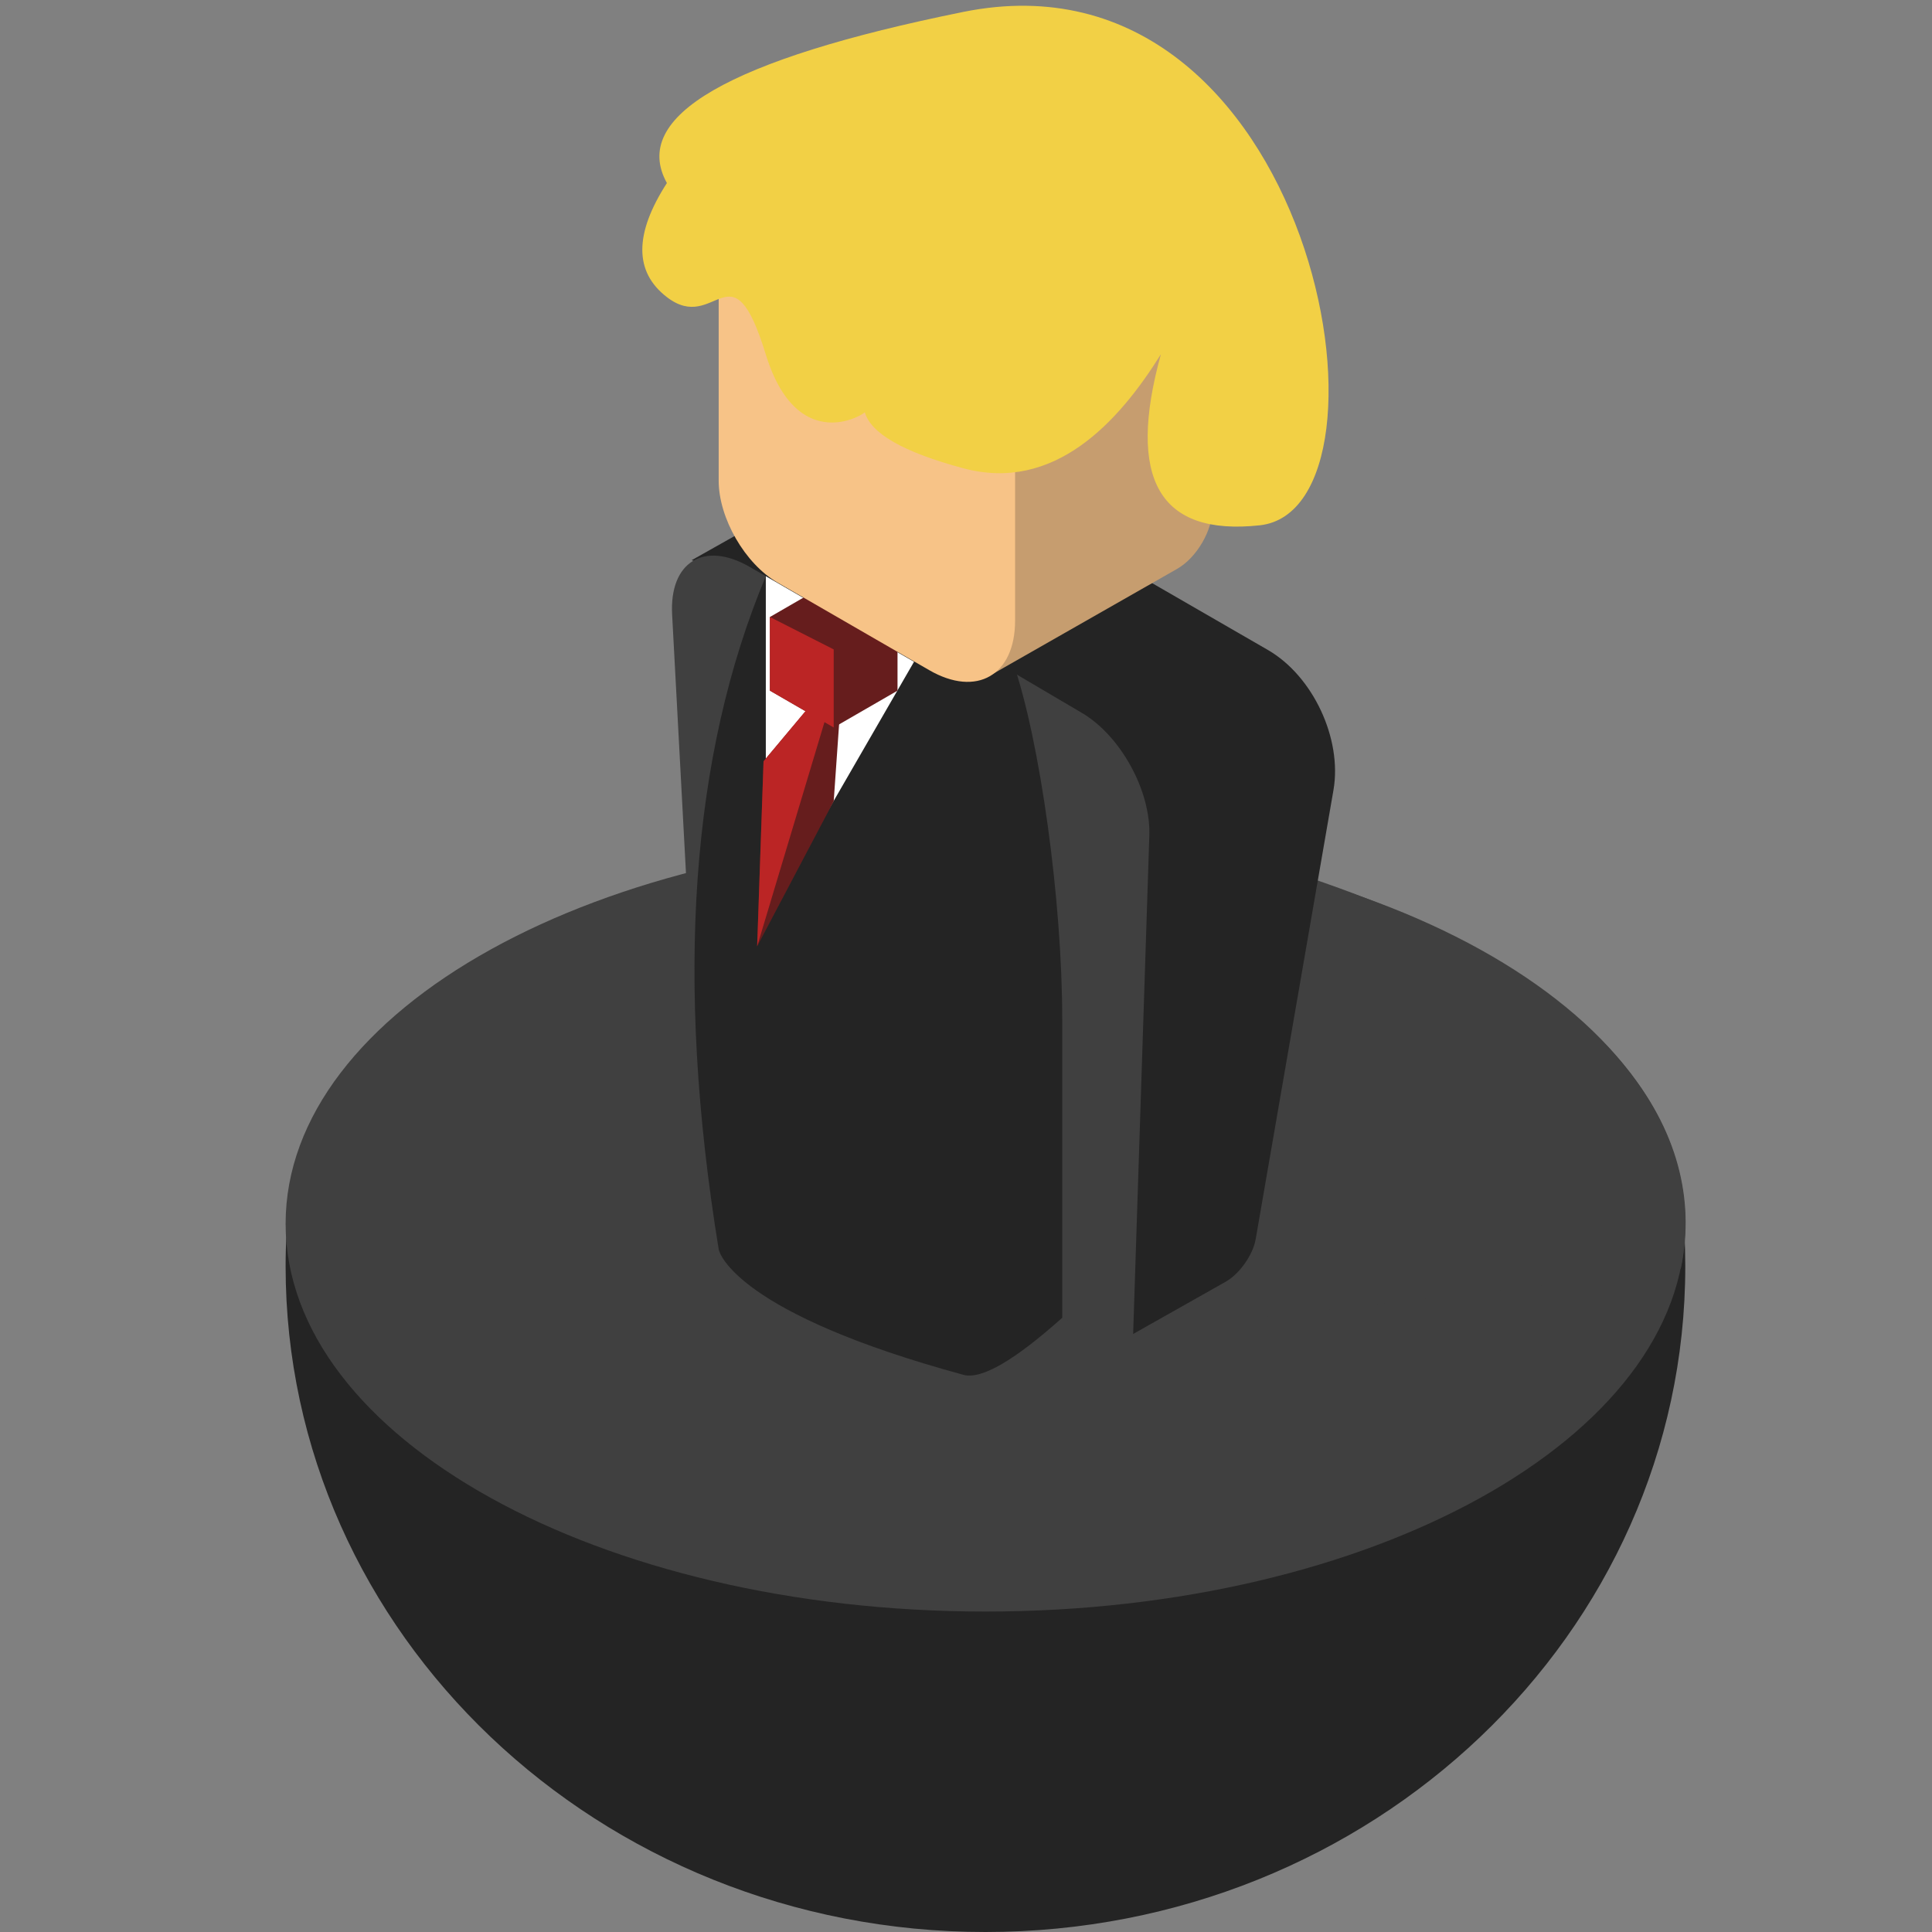 <?xml version="1.0" standalone="no"?><!-- Generator: Gravit.io --><svg xmlns="http://www.w3.org/2000/svg" xmlns:xlink="http://www.w3.org/1999/xlink" style="isolation:isolate" viewBox="0 0 300 300" width="300" height="300"><rect x="0" y="0" width="300" height="300" fill="#808080" stroke="none"/><defs><clipPath id="_clipPath_YoqjKMYnKilAgaoD3bALMRMNZpa3I7T2"><rect width="300" height="300"/></clipPath></defs><g clip-path="url(#_clipPath_YoqjKMYnKilAgaoD3bALMRMNZpa3I7T2)"><path d=" M 44.35 196.647 C 44.35 139.605 94.25 163.836 154.226 163.836 C 214.203 163.836 261.69 139.605 261.69 196.647 C 261.69 253.689 212.997 300 153.02 300 C 93.043 300 44.35 253.689 44.35 196.647 Z " fill="rgb(36,36,36)"/><path d=" M 107.409 86.984 L 126.587 76.185 L 141.929 85.043 L 126.587 93.901 L 107.409 86.984 Z " fill="rgb(36,36,36)"/><path d=" M 44.35 190.015 C 44.35 156.776 93.043 129.79 153.02 129.79 C 212.997 129.79 261.69 156.776 261.69 190.015 C 261.69 223.254 212.997 250.24 153.02 250.24 C 93.043 250.24 44.35 223.254 44.35 190.015 Z " fill="rgb(64,64,64)"/><path d=" M 118.916 89.472 L 116.422 88.032 C 109.331 83.938 103.929 87.253 104.367 95.429 L 108.127 165.632 L 118.916 89.472 Z " fill="rgb(64,64,64)"/><path d=" M 167.205 205.929 L 164.942 204.623 L 141.929 102.759 L 157.271 102.759 Q 178.22 105.97 180.284 107.188 C 182.348 108.405 181.43 112.104 181.051 112.298 Q 180.867 112.393 180.371 198.378 C 180.323 206.714 174.423 210.097 167.205 205.929 Z " fill="rgb(64,64,64)"/><path d=" M 140.722 97.026 L 118.916 89.472 Q 101.383 131.32 111.596 193.978 C 111.714 194.701 114.58 203.959 149.6 213.481 Q 153.766 214.614 164.942 204.623 L 164.942 158.265 C 164.942 139.852 161.505 114.98 157.271 102.759 L 157.271 102.759 L 140.722 97.026 Z " fill="rgb(36,36,36)"/><path d=" M 176.449 206.652 Q 260.958 197.167 260.991 197.015 C 265.034 178.014 253.821 153.322 203.287 136.274 Q 202.679 136.069 176.449 206.652 Z " fill="rgb(64,64,64)"/><path d=" M 118.916 98.833 L 118.916 107.924 L 118.916 142.619 L 141.929 102.759 L 124.535 92.716 L 118.916 89.472 L 118.916 98.833 Z " fill="rgb(255,255,255)"/><path d=" M 130.399 110.966 L 126.35 108.941 L 118.561 118.219 L 117.571 146.949 L 129.459 124.405 L 130.399 110.966 Z " fill="rgb(102,29,29)"/><path d=" M 154.695 102.867 L 168 110.702 C 174.002 114.237 178.692 122.759 178.467 129.722 L 175.954 207.138 L 190.325 199.025 C 192.473 197.811 194.56 194.852 194.981 192.421 L 207.06 122.682 C 208.44 114.716 203.876 104.967 196.874 100.924 L 178.876 90.533 L 154.695 102.867 Z " fill="rgb(36,36,36)"/><path d=" M 129.459 112.965 L 139.366 107.245 L 139.366 95.806 L 129.459 90.086 L 119.552 95.806 L 119.552 107.245 L 129.459 112.965 Z " fill="rgb(102,29,29)"/><path d=" M 154.203 104.627 L 182.789 88.33 C 185.834 86.594 188.307 82.338 188.307 78.833 L 188.307 49.753 L 157.623 67.469 L 153.02 98.242 L 154.203 104.627 Z " fill="rgb(198,157,111)"/><path d=" M 111.596 46.791 L 111.596 74.639 C 111.596 80.459 115.688 87.547 120.729 90.457 L 144.294 104.063 C 151.65 108.31 157.623 104.862 157.623 96.367 L 157.623 66.937 C 157.623 62.342 154.392 56.746 150.412 54.448 L 124.373 39.415 C 117.321 35.343 111.596 38.649 111.596 46.791 Z " fill="rgb(247,195,135)"/><path d=" M 149.582 1.85 Q 94.975 12.892 103.556 28.423 Q 95.92 40.273 103.556 46.139 C 111.192 52.005 113.567 37.637 118.898 54.997 C 124.23 72.357 136.301 62.984 134.24 63.854 Q 135.504 68.934 149.582 72.712 C 163.661 76.491 173.659 65.62 180.267 54.997 Q 172.226 84.105 195.609 81.57 C 218.992 79.035 204.19 -9.192 149.582 1.85 Z " fill="rgb(242,208,69)"/><path d=" M 124.505 110.105 L 129.459 112.965 L 129.459 100.842 L 119.552 95.806 L 119.552 107.245 L 124.505 110.105 Z " fill="rgb(187,37,37)"/><path d=" M 117.571 146.949 L 128.374 110.966 L 125.337 110.105 L 118.561 118.219 L 117.571 146.949 Z " fill="rgb(187,37,37)"/></g></svg>
